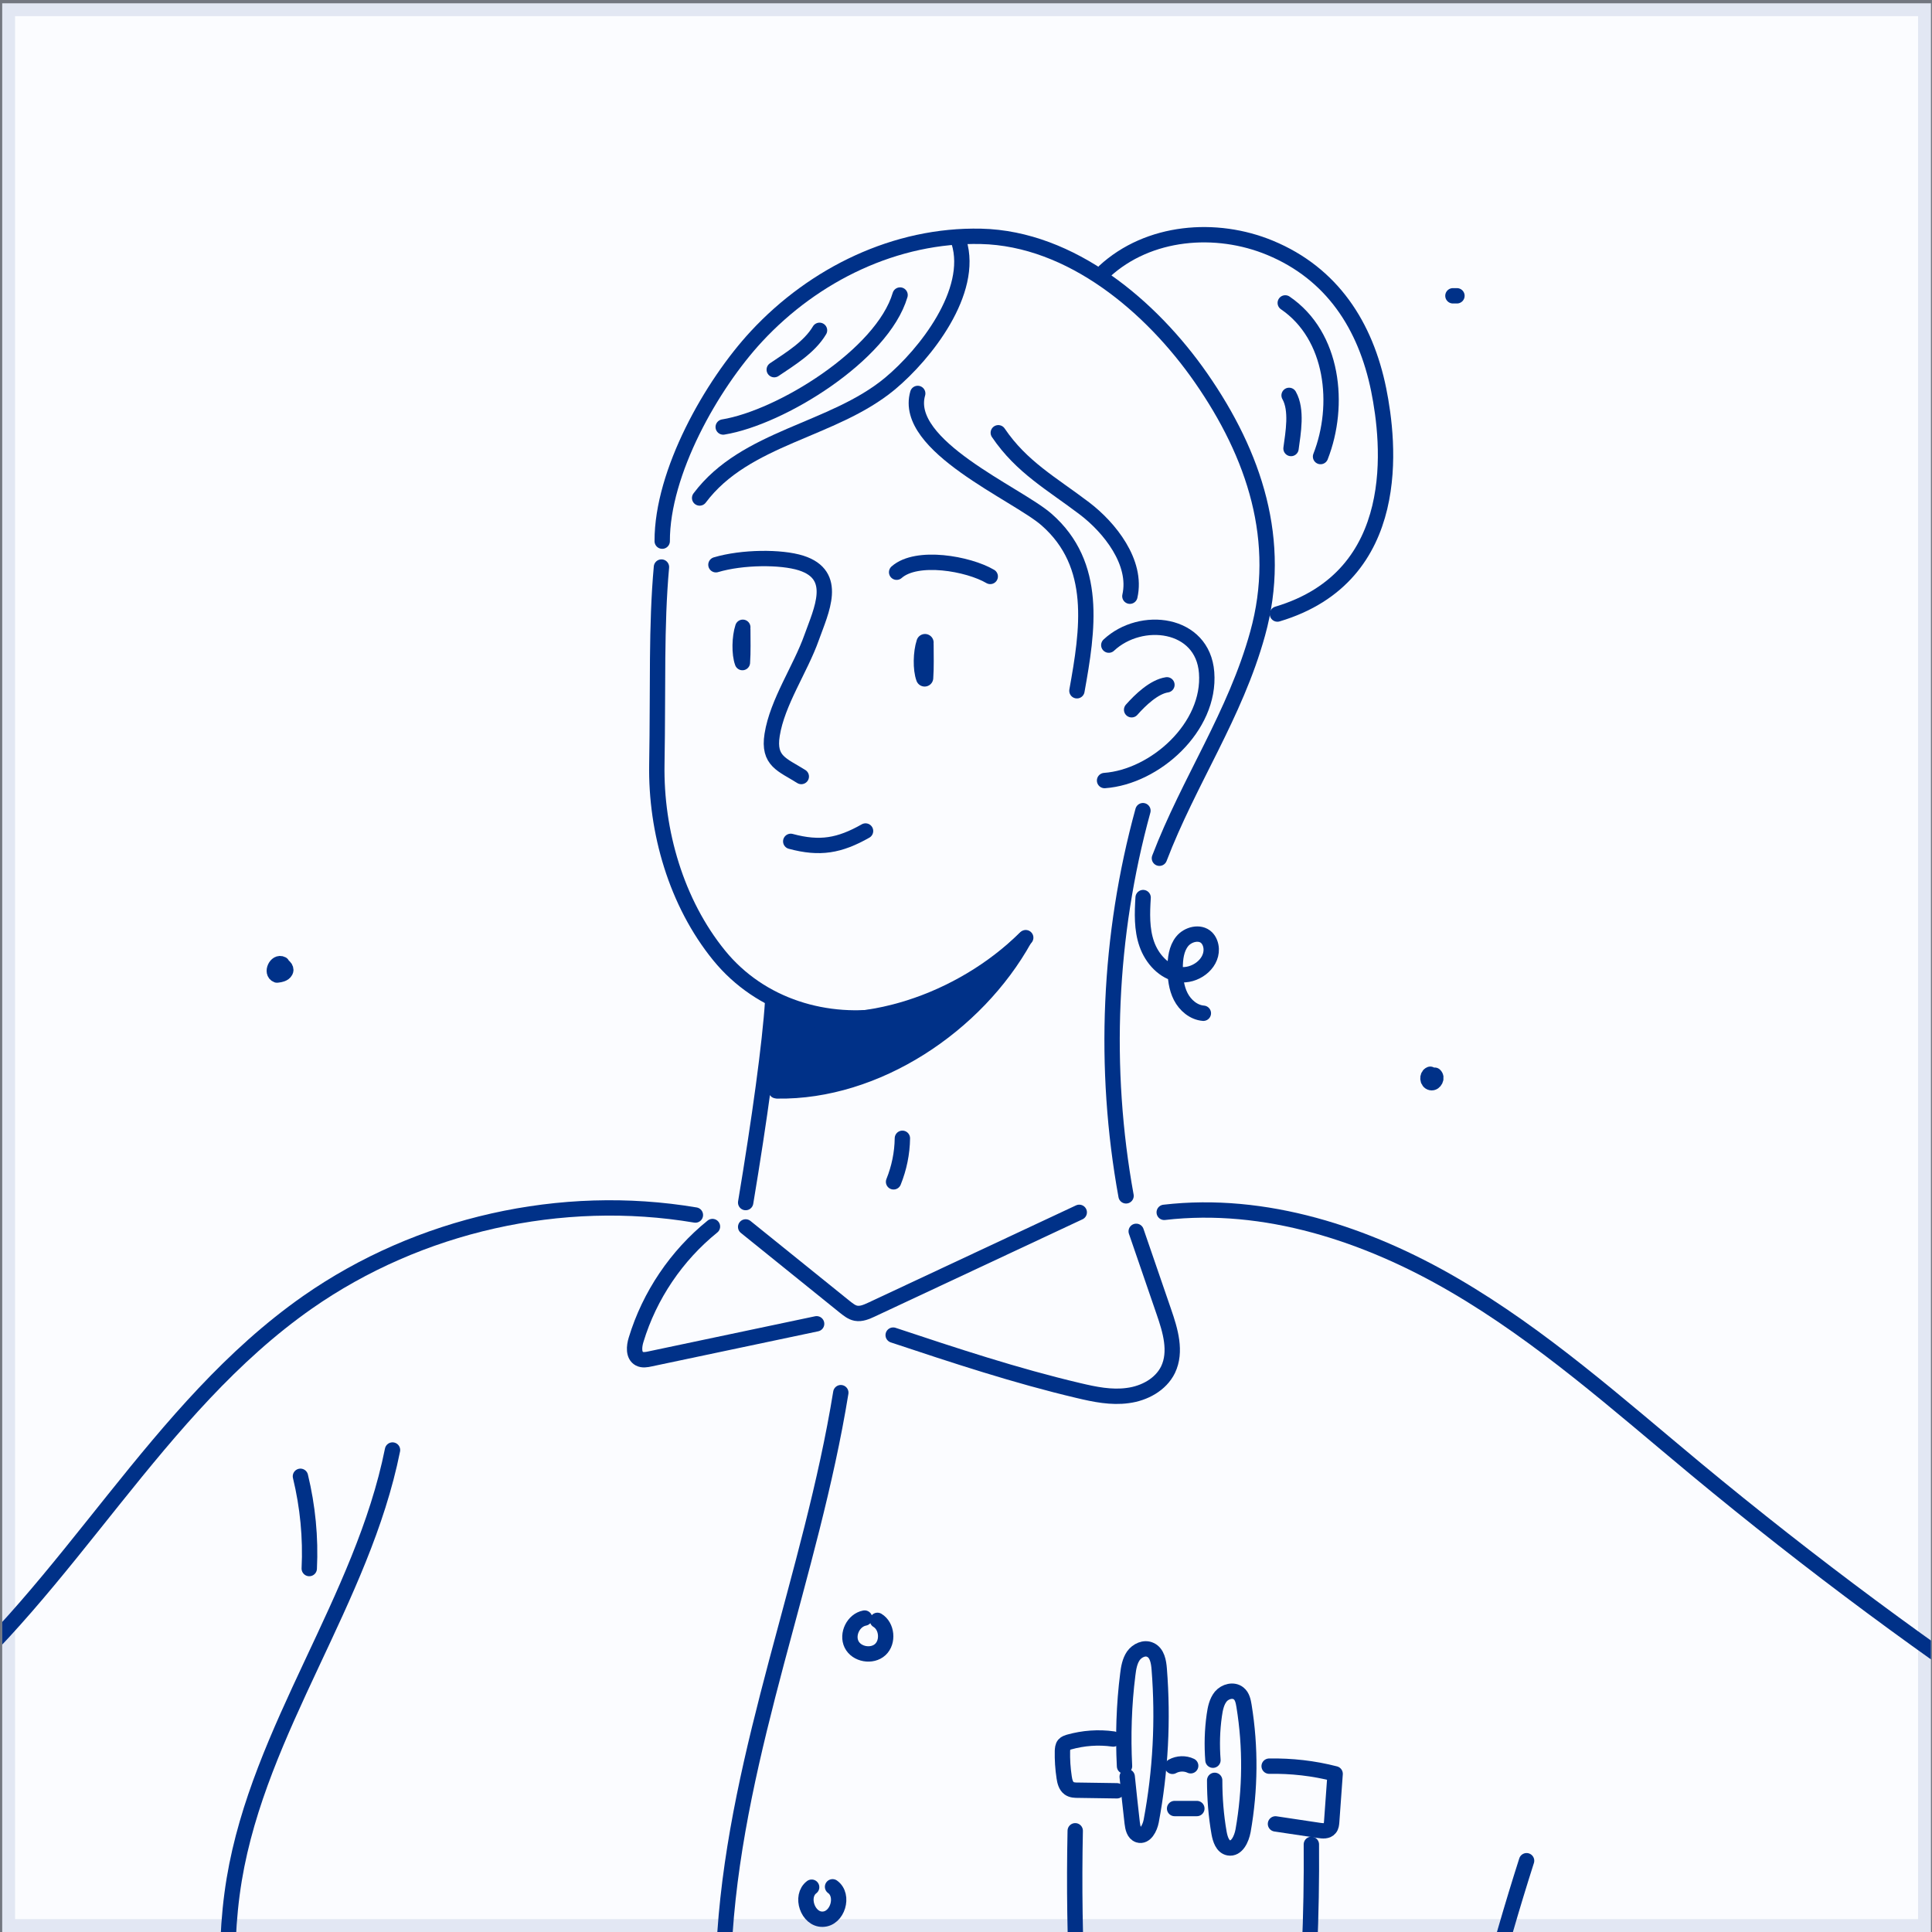 <svg width="199" height="199" viewBox="0 0 199 199" fill="none" xmlns="http://www.w3.org/2000/svg">
<rect x="0" y="0" width="199" height="199" fill="#808080" stroke="none"/>
<g clip-path="url(#clip0_3_17724)">
<path d="M0.228 0.337H198.891V199H0.228V0.337Z" fill="#FBFCFF"/>
<path d="M68.209 55.74C68.189 48.666 73.287 39.637 77.93 34.638C83.858 28.256 92.255 24.146 101.048 24.344C110.354 24.561 118.613 31.595 123.71 38.925C129.203 46.829 132.187 55.72 129.539 65.263C127.227 73.641 122.466 80.438 119.423 88.4" stroke="#003188" stroke-width="1.581" stroke-miterlimit="10" stroke-linecap="round" stroke-linejoin="round"/>
<path d="M98.777 24.917C100.358 30.034 95.32 36.476 91.664 39.519C85.757 44.419 76.806 44.972 72.064 51.294" stroke="#003188" stroke-width="1.581" stroke-miterlimit="10" stroke-linecap="round" stroke-linejoin="round"/>
<path d="M94.527 40.525C92.966 45.919 104.722 50.839 107.785 53.507C113.119 58.17 112.052 64.888 110.926 71.151" stroke="#003188" stroke-width="1.581" stroke-miterlimit="10" stroke-linecap="round" stroke-linejoin="round"/>
<path d="M102.826 44.576C105.236 48.133 108.338 49.812 111.717 52.381C114.286 54.337 117.17 57.933 116.38 61.41" stroke="#003188" stroke-width="1.581" stroke-miterlimit="10" stroke-linecap="round" stroke-linejoin="round"/>
<path d="M92.709 30.389C90.892 36.553 80.439 43.014 74.492 43.983" stroke="#003188" stroke-width="1.581" stroke-miterlimit="10" stroke-linecap="round" stroke-linejoin="round"/>
<path d="M84.412 34.024C83.384 35.763 81.388 36.968 79.749 38.075" stroke="#003188" stroke-width="1.581" stroke-miterlimit="10" stroke-linecap="round" stroke-linejoin="round"/>
<path d="M113.754 27.959C118.298 23.77 125.253 23.217 130.825 25.529C137.207 28.177 140.665 33.531 142.008 40.15C143.095 45.544 144.696 59.336 131.576 63.248" stroke="#003188" stroke-width="1.581" stroke-miterlimit="10" stroke-linecap="round" stroke-linejoin="round"/>
<path d="M132.384 31.2C137.363 34.599 138.094 41.731 136.019 47.027" stroke="#003188" stroke-width="1.581" stroke-miterlimit="10" stroke-linecap="round" stroke-linejoin="round"/>
<path d="M132.78 40.725C133.63 42.226 133.195 44.578 132.978 46.198" stroke="#003188" stroke-width="1.581" stroke-miterlimit="10" stroke-linecap="round" stroke-linejoin="round"/>
<path d="M114.208 66.449C117.527 63.347 123.889 64.097 124.284 69.274C124.719 74.885 118.969 80.023 113.773 80.398" stroke="#003188" stroke-width="1.581" stroke-miterlimit="10" stroke-linecap="round" stroke-linejoin="round"/>
<path d="M116.56 73.107C117.449 72.099 118.872 70.736 120.196 70.538" stroke="#003188" stroke-width="1.581" stroke-miterlimit="10" stroke-linecap="round" stroke-linejoin="round"/>
<path d="M73.742 58.17C76.469 57.36 80.46 57.34 82.515 57.992C86.427 59.237 84.59 62.892 83.602 65.658C82.456 68.899 80.065 72.317 79.531 75.696C79.097 78.422 80.598 78.758 82.535 79.983" stroke="#003188" stroke-width="1.581" stroke-miterlimit="10" stroke-linecap="round" stroke-linejoin="round"/>
<path d="M76.509 64.611C76.174 65.639 76.134 67.338 76.47 68.247C76.549 67.121 76.509 65.975 76.509 64.829" stroke="#003188" stroke-width="1.581" stroke-miterlimit="10" stroke-linecap="round" stroke-linejoin="round"/>
<path d="M95.278 66.191C94.942 67.219 94.903 68.918 95.239 69.827C95.318 68.701 95.278 67.555 95.278 66.409" stroke="#003188" stroke-width="1.778" stroke-miterlimit="10" stroke-linecap="round" stroke-linejoin="round"/>
<path d="M92.355 58.939C94.43 57.102 99.745 58.05 101.997 59.374" stroke="#003188" stroke-width="1.581" stroke-miterlimit="10" stroke-linecap="round" stroke-linejoin="round"/>
<path d="M81.448 86.662C84.451 87.472 86.466 87.116 89.153 85.595" stroke="#003188" stroke-width="1.581" stroke-miterlimit="10" stroke-linecap="round" stroke-linejoin="round"/>
<path d="M68.131 58.407C67.578 64.552 67.795 70.539 67.657 78.739C67.538 85.615 69.652 92.984 74.078 98.418C78.326 103.634 85.143 105.689 91.683 104.543C99.448 103.2 105.652 96.581 105.652 96.581" stroke="#003188" stroke-width="1.581" stroke-miterlimit="10" stroke-linecap="round" stroke-linejoin="round"/>
<path d="M79.591 103.081C79.314 107.507 78.228 115.331 76.805 123.867" stroke="#003188" stroke-width="1.581" stroke-miterlimit="10" stroke-linecap="round" stroke-linejoin="round"/>
<path d="M117.725 83.5C114.188 96.363 113.596 110.036 115.986 123.175" stroke="#003188" stroke-width="1.581" stroke-miterlimit="10" stroke-linecap="round" stroke-linejoin="round"/>
<path d="M117.744 92.452C117.645 94.053 117.586 95.712 118.12 97.234C118.653 98.755 119.878 100.118 121.459 100.375C123.039 100.612 124.818 99.348 124.758 97.747C124.739 97.313 124.581 96.878 124.284 96.582C123.593 95.91 122.348 96.226 121.755 96.977C121.162 97.728 121.044 98.755 121.044 99.704C121.044 100.711 121.162 101.758 121.617 102.647C122.071 103.537 122.941 104.287 123.948 104.366" stroke="#003188" stroke-width="1.581" stroke-miterlimit="10" stroke-linecap="round" stroke-linejoin="round"/>
<path d="M80.046 112.368C90.261 112.526 100.575 105.65 105.534 96.699C99.014 103.061 88.878 106.697 80.065 104.365C80.599 107.053 80.164 109.621 79.947 112.348" fill="#003188"/>
<path d="M80.046 112.368C90.261 112.526 100.575 105.65 105.534 96.699C99.014 103.061 88.878 106.697 80.065 104.365C80.599 107.053 80.164 109.621 79.947 112.348" stroke="#003188" stroke-width="1.581" stroke-miterlimit="10" stroke-linecap="round" stroke-linejoin="round"/>
<path d="M71.627 125.15C57.816 122.819 43.155 126.118 31.675 134.14C16.066 145.067 7.214 163.422 -7.427 175.593C-12.584 179.881 -18.827 183.991 -20.289 190.531C-20.586 191.894 -20.566 193.534 -19.479 194.423C-17.918 195.688 -15.35 194.107 -15.034 192.092C-14.717 190.096 -15.863 188.16 -17.108 186.579C-19.934 182.983 -23.47 180.059 -26.553 176.68C-32.243 170.437 -36.215 162.869 -40.147 155.381C-45.264 145.58 -50.401 135.78 -55.519 125.98" stroke="#003188" stroke-width="1.581" stroke-miterlimit="10" stroke-linecap="round" stroke-linejoin="round"/>
<path d="M40.429 149.355C37.327 164.807 26.717 178.025 24.128 193.575C22.765 201.775 23.714 210.152 24.445 218.431C26.677 243.583 26.914 268.914 25.116 294.106" stroke="#003188" stroke-width="1.581" stroke-miterlimit="10" stroke-linecap="round" stroke-linejoin="round"/>
<path d="M30.945 152.062C31.696 155.164 32.012 158.364 31.854 161.565" stroke="#003188" stroke-width="1.581" stroke-miterlimit="10" stroke-linecap="round" stroke-linejoin="round"/>
<path d="M76.805 126.376C80.204 129.122 83.622 131.869 87.02 134.615C87.376 134.892 87.732 135.188 88.166 135.267C88.719 135.366 89.253 135.129 89.767 134.892C96.9 131.552 104.032 128.213 111.165 124.874" stroke="#003188" stroke-width="1.581" stroke-miterlimit="10" stroke-linecap="round" stroke-linejoin="round"/>
<path d="M73.385 126.336C69.69 129.319 66.904 133.429 65.521 137.993C65.304 138.685 65.225 139.614 65.857 139.949C66.193 140.127 66.608 140.048 66.963 139.969C72.674 138.764 78.403 137.559 84.114 136.353" stroke="#003188" stroke-width="1.581" stroke-miterlimit="10" stroke-linecap="round" stroke-linejoin="round"/>
<path d="M91.999 137.519C98.302 139.614 104.624 141.708 111.085 143.23C112.745 143.625 114.464 143.98 116.163 143.743C117.862 143.526 119.562 142.617 120.312 141.076C121.201 139.219 120.549 137.045 119.878 135.109C118.929 132.343 117.981 129.576 117.032 126.83" stroke="#003188" stroke-width="1.581" stroke-miterlimit="10" stroke-linecap="round" stroke-linejoin="round"/>
<path d="M119.917 124.874C130.29 123.669 140.762 127.107 149.771 132.362C158.801 137.618 166.645 144.632 174.687 151.311C186.463 161.071 198.753 170.2 211.516 178.617C223.648 186.639 236.531 194.305 245.205 205.982C253.878 217.659 257.277 234.77 248.919 246.704C245.442 251.664 240.344 255.22 235.128 258.263C210.291 272.706 179.745 278.18 159.493 298.61" stroke="#003188" stroke-width="1.581" stroke-miterlimit="10" stroke-linecap="round" stroke-linejoin="round"/>
<path d="M157.241 191.658C151.215 210.547 147.243 230.108 145.406 249.847" stroke="#003188" stroke-width="1.581" stroke-miterlimit="10" stroke-linecap="round" stroke-linejoin="round"/>
<path d="M86.605 143.447C83.562 162.198 75.975 180.139 74.671 199.107C74.058 208.057 74.888 217.028 75.698 225.978C77.714 248.127 79.749 270.276 81.764 292.426" stroke="#003188" stroke-width="1.581" stroke-miterlimit="10" stroke-linecap="round" stroke-linejoin="round"/>
<path d="M114.669 179.121C113.148 178.903 111.587 179.022 110.105 179.437C109.927 179.496 109.73 179.555 109.611 179.694C109.453 179.871 109.453 180.128 109.433 180.346C109.414 181.254 109.473 182.163 109.611 183.072C109.67 183.487 109.789 183.961 110.125 184.198C110.402 184.396 110.757 184.396 111.073 184.396C112.397 184.416 113.721 184.436 115.045 184.455" stroke="#003188" stroke-width="1.581" stroke-miterlimit="10" stroke-linecap="round" stroke-linejoin="round"/>
<path d="M115.827 181.917C115.669 178.775 115.768 175.594 116.163 172.472C116.242 171.8 116.361 171.109 116.736 170.556C117.131 170.002 117.882 169.647 118.495 169.943C119.186 170.259 119.344 171.148 119.403 171.919C119.818 177.155 119.542 182.43 118.574 187.587C118.435 188.299 117.961 189.227 117.27 189.01C116.795 188.852 116.677 188.259 116.618 187.765C116.44 186.184 116.262 184.584 116.104 183.003" stroke="#003188" stroke-width="1.581" stroke-miterlimit="10" stroke-linecap="round" stroke-linejoin="round"/>
<path d="M124.936 181.304C124.818 179.763 124.857 178.222 125.075 176.68C125.173 175.989 125.312 175.278 125.746 174.744C126.201 174.211 127.05 173.993 127.584 174.428C127.959 174.724 128.058 175.238 128.137 175.712C128.829 179.96 128.789 184.327 128.038 188.575C127.88 189.425 127.386 190.492 126.556 190.334C125.924 190.215 125.687 189.444 125.569 188.812C125.252 187.014 125.114 185.196 125.114 183.379" stroke="#003188" stroke-width="1.581" stroke-miterlimit="10" stroke-linecap="round" stroke-linejoin="round"/>
<path d="M120.766 181.937C121.339 181.621 122.07 181.602 122.643 181.878" stroke="#003188" stroke-width="1.581" stroke-miterlimit="10" stroke-linecap="round" stroke-linejoin="round"/>
<path d="M120.986 186.283C121.756 186.283 122.507 186.283 123.278 186.283" stroke="#003188" stroke-width="1.581" stroke-miterlimit="10" stroke-linecap="round" stroke-linejoin="round"/>
<path d="M130.725 181.918C133.017 181.878 135.309 182.135 137.522 182.708C137.403 184.348 137.284 185.988 137.166 187.648C137.146 187.885 137.126 188.142 136.968 188.32C136.711 188.636 136.257 188.596 135.862 188.537C134.36 188.32 132.859 188.083 131.377 187.865" stroke="#003188" stroke-width="1.581" stroke-miterlimit="10" stroke-linecap="round" stroke-linejoin="round"/>
<path d="M110.75 188.574C110.632 194.245 110.711 199.896 111.007 205.566C111.165 208.807 111.521 212.324 113.753 214.655C115.63 216.631 118.476 217.342 121.183 217.56C124.166 217.797 127.189 217.56 130.094 216.848C131.082 216.611 132.109 216.275 132.82 215.564C133.808 214.576 134.006 213.075 134.124 211.692C134.816 204.48 135.132 197.228 135.073 189.977" stroke="#003188" stroke-width="1.581" stroke-miterlimit="10" stroke-linecap="round" stroke-linejoin="round"/>
<path d="M92.948 117.247C92.928 118.788 92.612 120.31 92.039 121.732" stroke="#003188" stroke-width="1.581" stroke-miterlimit="10" stroke-linecap="round" stroke-linejoin="round"/>
<path d="M89.056 166.663C87.91 166.88 87.198 168.323 87.712 169.37C88.226 170.417 89.826 170.694 90.676 169.903C91.526 169.113 91.368 167.493 90.38 166.9" stroke="#003188" stroke-width="1.581" stroke-miterlimit="10" stroke-linecap="round" stroke-linejoin="round"/>
<path d="M83.601 194.384C82.376 195.313 83.206 197.723 84.728 197.684C86.269 197.664 87 195.234 85.755 194.345" stroke="#003188" stroke-width="1.581" stroke-miterlimit="10" stroke-linecap="round" stroke-linejoin="round"/>
<path d="M29.048 99.306C28.455 98.99 27.902 100.196 28.534 100.433C28.87 100.393 29.246 100.334 29.404 100.037C29.562 99.741 29.127 99.306 28.91 99.583" stroke="#003188" stroke-width="1.581" stroke-miterlimit="10" stroke-linecap="round" stroke-linejoin="round"/>
<path d="M147.323 110.648C146.967 110.787 147.007 111.439 147.402 111.518C147.777 111.597 148.074 111.004 147.777 110.747" stroke="#003188" stroke-width="1.581" stroke-miterlimit="10" stroke-linecap="round" stroke-linejoin="round"/>
<path d="M150.069 30.468C149.931 30.468 149.793 30.468 149.654 30.468" stroke="#003188" stroke-width="1.581" stroke-miterlimit="10" stroke-linecap="round" stroke-linejoin="round"/>
</g>
<path d="M0.228 0.337V-0.988H-1.096V0.337H0.228ZM198.891 0.337H200.216V-0.988H198.891V0.337ZM198.891 199V200.325H200.216V199H198.891ZM0.228 199H-1.096V200.325H0.228V199ZM0.228 1.661H198.891V-0.988H0.228V1.661ZM197.567 0.337V199H200.216V0.337H197.567ZM198.891 197.676H0.228V200.325H198.891V197.676ZM1.552 199V0.337H-1.096V199H1.552Z" fill="#003188" fill-opacity="0.1"/>
<defs>
<clipPath id="clip0_3_17724">
<path d="M0.228 0.337H198.891V199H0.228V0.337Z" fill="white"/>
</clipPath>
</defs>
</svg>
